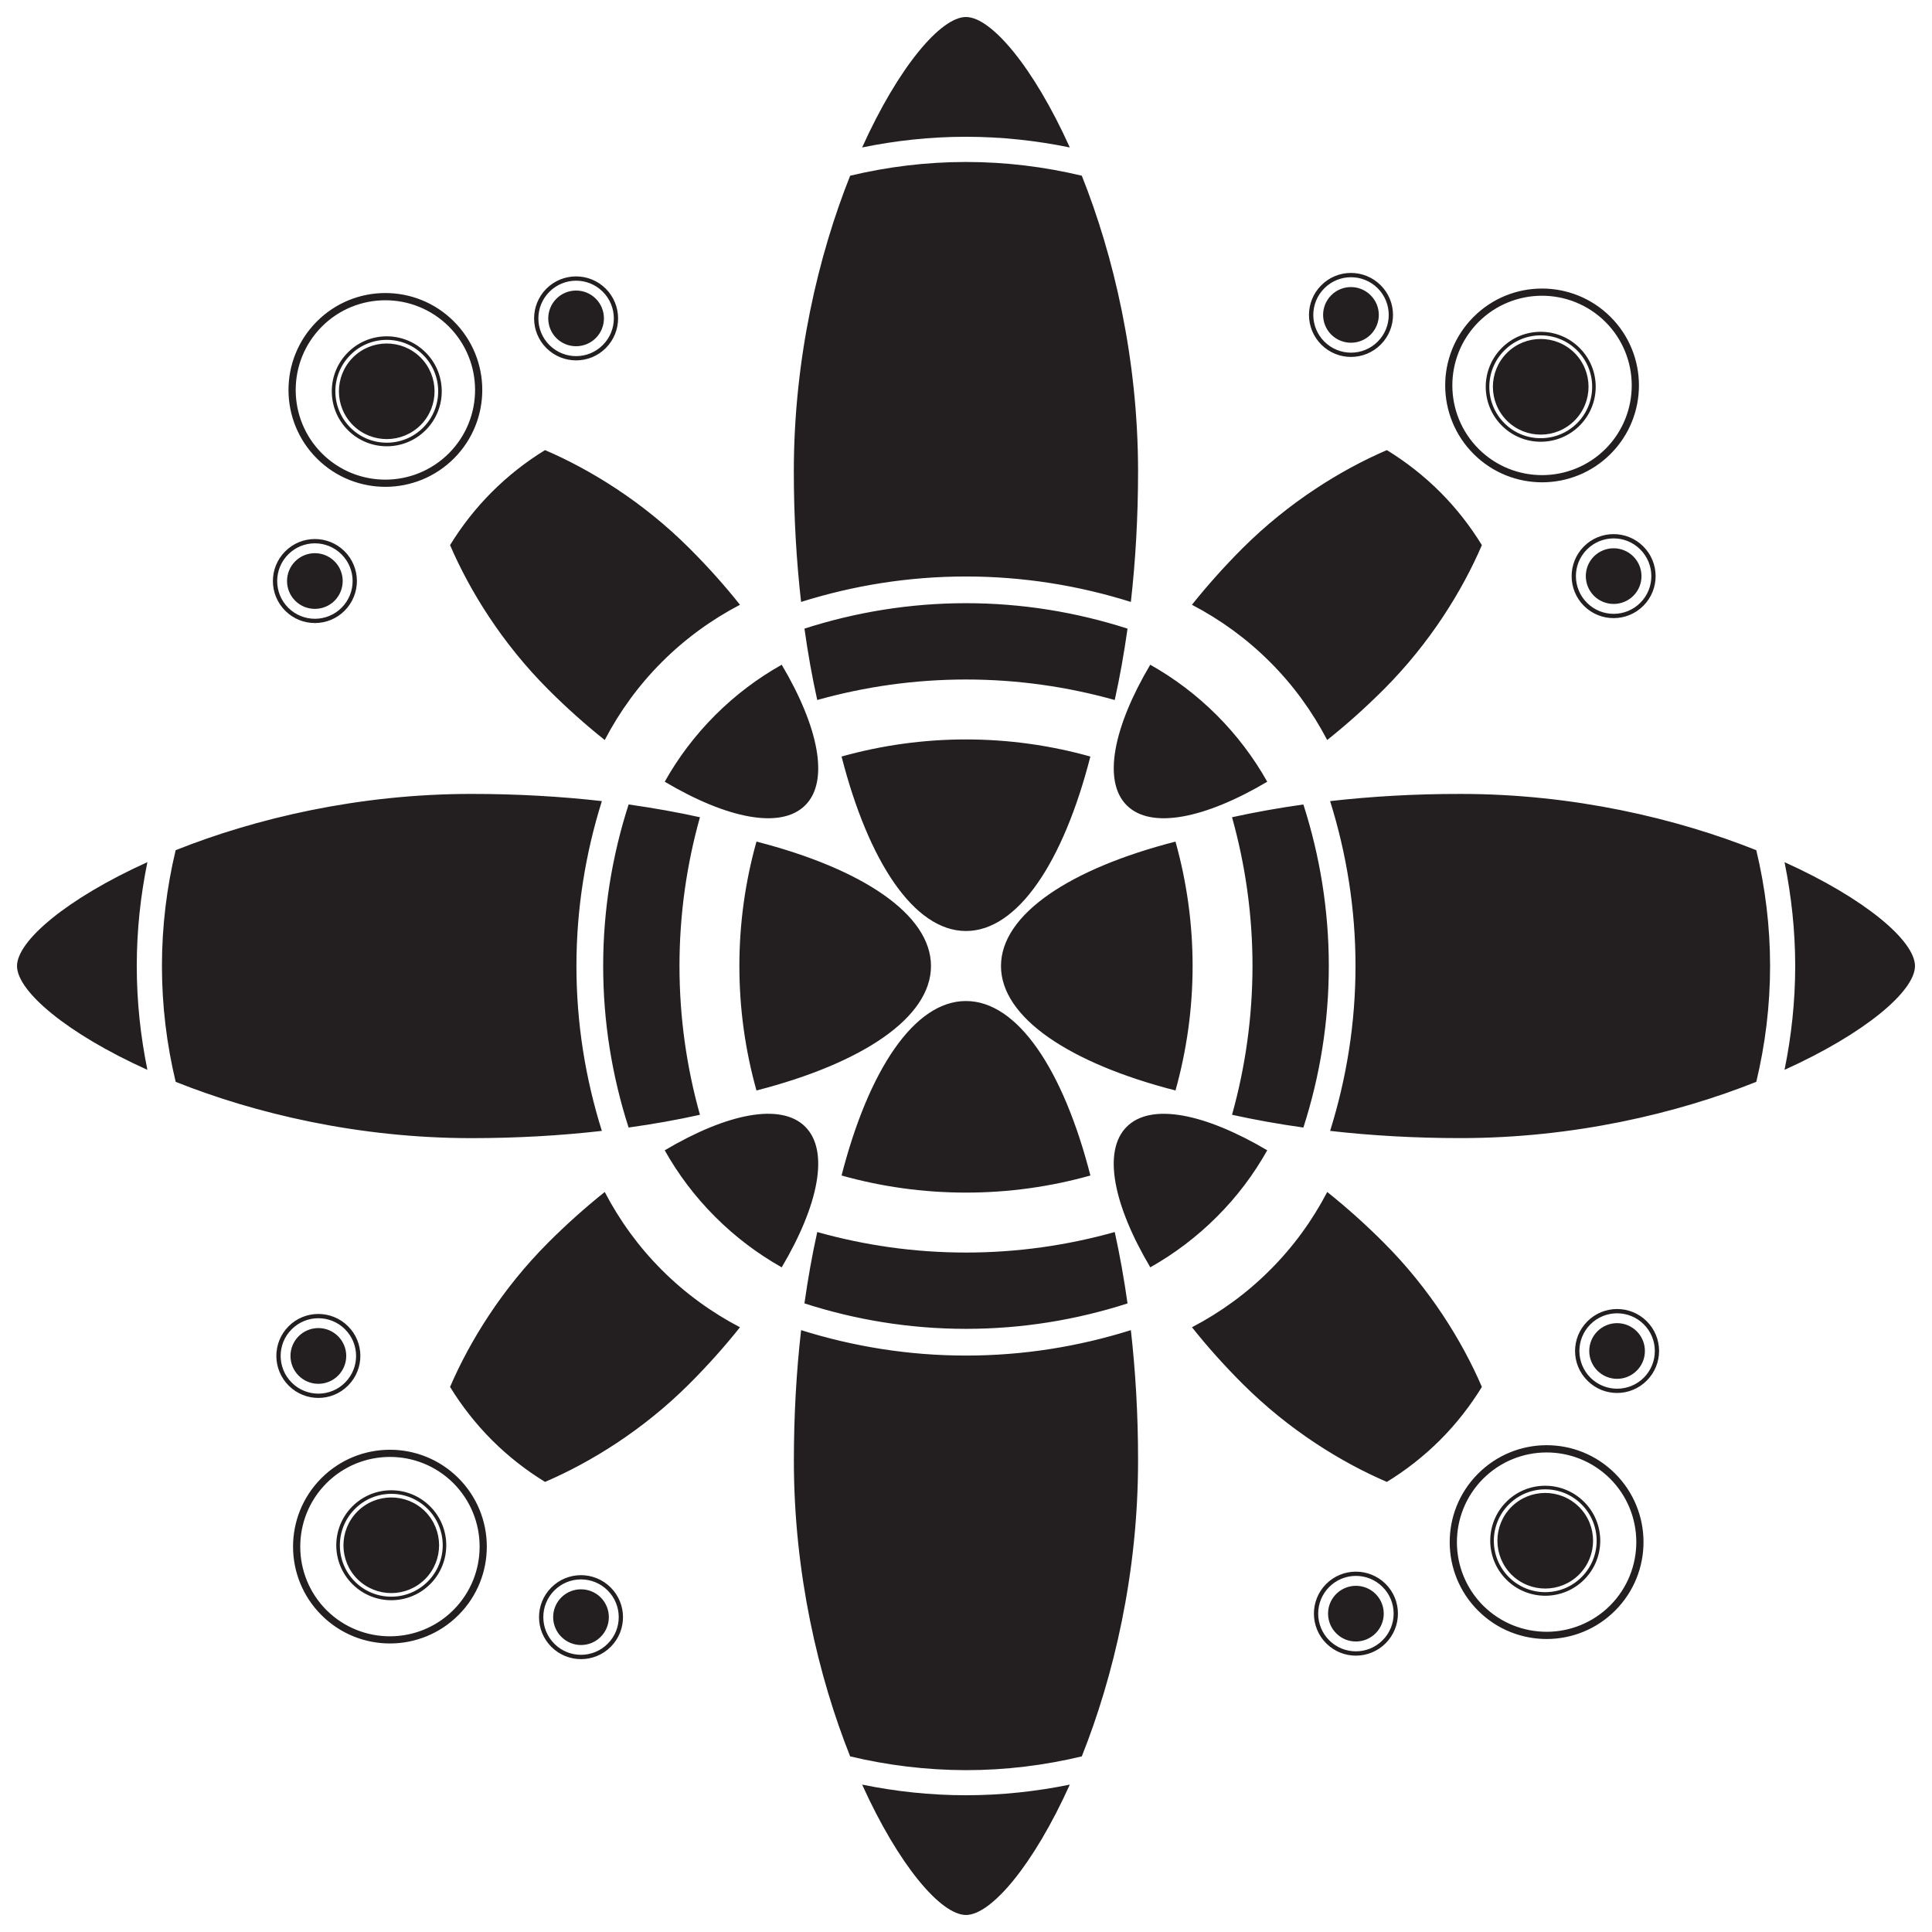 <?xml version="1.0" encoding="utf-8"?>
<!-- Generator: Adobe Illustrator 16.0.0, SVG Export Plug-In . SVG Version: 6.00 Build 0)  -->
<!DOCTYPE svg PUBLIC "-//W3C//DTD SVG 1.1//EN" "http://www.w3.org/Graphics/SVG/1.1/DTD/svg11.dtd">
<svg version="1.1" id="Layer_1" xmlns="http://www.w3.org/2000/svg" xmlns:xlink="http://www.w3.org/1999/xlink" x="0px" y="0px"
	 width="100px" height="100px" viewBox="0 0 100 100" enable-background="new 0 0 100 100" xml:space="preserve">
<path fill="#231F20" d="M23.505,23.72c1.952-1.965,1.942-5.139-0.021-7.092c-1.965-1.955-5.139-1.946-7.091,0.018
	c-1.955,1.967-1.946,5.141,0.018,7.094C18.376,25.693,21.551,25.682,23.505,23.72z M16.656,16.907
	c1.81-1.815,4.746-1.82,6.567-0.016c1.815,1.813,1.824,4.745,0.018,6.565c-1.813,1.819-4.747,1.828-6.569,0.021
	C14.856,21.666,14.849,18.728,16.656,16.907z M21.775,21.999c0.961-0.97,0.956-2.535-0.011-3.5
	c-0.974-0.963-2.537-0.958-3.501,0.008c-0.966,0.975-0.96,2.539,0.009,3.503C19.243,22.971,20.809,22.966,21.775,21.999z
	 M22.037,22.26c1.108-1.114,1.104-2.915-0.012-4.024c-1.114-1.108-2.917-1.104-4.023,0.011c-1.109,1.113-1.105,2.916,0.01,4.023
	C19.126,23.379,20.929,23.377,22.037,22.26z M18.133,18.376c1.036-1.042,2.721-1.047,3.762-0.011
	c1.044,1.038,1.048,2.722,0.011,3.765c-1.035,1.041-2.721,1.047-3.764,0.01C17.101,21.104,17.096,19.418,18.133,18.376z
	 M17.32,31.092c0.558-0.566,0.558-1.477-0.006-2.039c-0.565-0.562-1.474-0.56-2.039,0.005c-0.559,0.565-0.558,1.478,0.007,2.039
	C15.849,31.659,16.758,31.652,17.32,31.092z M17.838,31.609c0.85-0.853,0.846-2.229-0.005-3.077
	c-0.854-0.847-2.229-0.842-3.076,0.011c-0.845,0.851-0.843,2.224,0.01,3.073C15.617,32.463,16.995,32.458,17.838,31.609z
	 M14.916,28.698c0.76-0.765,1.994-0.767,2.759-0.007c0.765,0.76,0.77,1.994,0.009,2.762c-0.759,0.763-1.996,0.768-2.763,0.006
	C14.158,30.701,14.155,29.462,14.916,28.698z M30.841,17.496c0.559-0.565,0.559-1.475-0.005-2.038
	c-0.566-0.562-1.477-0.558-2.04,0.006c-0.559,0.566-0.559,1.478,0.005,2.04C29.367,18.063,30.276,18.06,30.841,17.496z
	 M31.359,18.013c0.848-0.853,0.843-2.228-0.009-3.075c-0.852-0.846-2.228-0.841-3.074,0.009c-0.844,0.851-0.842,2.229,0.009,3.074
	C29.137,18.866,30.513,18.865,31.359,18.013z M28.436,15.104c0.76-0.764,1.993-0.768,2.76-0.009
	c0.765,0.763,0.769,1.998,0.007,2.761c-0.76,0.768-1.996,0.769-2.762,0.008C27.677,17.105,27.674,15.868,28.436,15.104z
	 M23.718,76.496c-1.964-1.951-5.139-1.941-7.09,0.021c-1.954,1.963-1.945,5.137,0.019,7.09c1.965,1.953,5.139,1.944,7.093-0.021
	C25.69,81.627,25.683,78.451,23.718,76.496z M23.476,83.326c-1.811,1.818-4.747,1.826-6.57,0.021
	c-1.813-1.813-1.822-4.748-0.016-6.57c1.811-1.814,4.747-1.824,6.567-0.019C25.275,78.572,25.282,81.508,23.476,83.326z
	 M18.497,78.238c-0.963,0.971-0.96,2.535,0.008,3.502c0.973,0.959,2.537,0.959,3.504-0.012c0.963-0.972,0.956-2.535-0.011-3.504
	C21.025,77.264,19.463,77.27,18.497,78.238z M18.233,77.975c-1.107,1.115-1.103,2.918,0.012,4.023
	c1.114,1.109,2.917,1.105,4.025-0.008c1.109-1.115,1.104-2.918-0.012-4.025C21.145,76.855,19.342,76.861,18.233,77.975z
	 M22.142,81.859c-1.038,1.043-2.722,1.047-3.766,0.012c-1.042-1.037-1.047-2.723-0.01-3.764c1.036-1.043,2.721-1.049,3.764-0.013
	C23.173,79.132,23.177,80.818,22.142,81.859z M29.05,82.686c-0.561,0.566-0.558,1.478,0.008,2.039
	c0.563,0.563,1.475,0.562,2.036-0.004c0.563-0.565,0.557-1.479-0.002-2.039C30.523,82.121,29.613,82.123,29.05,82.686z
	 M28.532,82.172c-0.847,0.852-0.842,2.225,0.009,3.072c0.851,0.846,2.226,0.844,3.073-0.008c0.849-0.853,0.841-2.228-0.009-3.072
	C30.755,81.318,29.38,81.318,28.532,82.172z M31.457,85.076c-0.76,0.766-1.995,0.77-2.759,0.01c-0.764-0.76-0.769-1.996-0.009-2.76
	c0.762-0.766,1.996-0.768,2.761-0.008C32.214,83.08,32.219,84.316,31.457,85.076z M16.478,68.741c0.797,0,1.443,0.646,1.443,1.442
	s-0.646,1.443-1.443,1.443s-1.443-0.646-1.443-1.443S15.681,68.741,16.478,68.741z M14.935,68.65
	c-0.846,0.852-0.841,2.227,0.012,3.074c0.851,0.846,2.226,0.844,3.071-0.009c0.85-0.854,0.844-2.229-0.007-3.073
	C17.158,67.797,15.784,67.799,14.935,68.65z M17.863,71.559c-0.761,0.765-1.996,0.769-2.76,0.008c-0.764-0.76-0.77-1.998-0.009-2.76
	c0.761-0.764,1.996-0.768,2.761-0.008C18.619,69.559,18.624,70.793,17.863,71.559z M76.496,76.285
	c-1.953,1.963-1.946,5.137,0.02,7.092c1.963,1.951,5.139,1.943,7.092-0.021c1.955-1.967,1.944-5.141-0.019-7.094
	C81.625,74.307,78.448,74.32,76.496,76.285z M83.346,83.094c-1.812,1.816-4.746,1.822-6.57,0.021
	c-1.815-1.813-1.822-4.748-0.018-6.568c1.811-1.815,4.746-1.826,6.571-0.021C85.145,78.336,85.15,81.273,83.346,83.094z
	 M78.225,78.002c-0.963,0.971-0.959,2.535,0.012,3.504c0.972,0.961,2.535,0.955,3.5-0.012c0.964-0.973,0.959-2.535-0.008-3.498
	C80.757,77.031,79.191,77.035,78.225,78.002z M77.962,77.74c-1.108,1.115-1.103,2.918,0.015,4.029
	c1.111,1.104,2.916,1.104,4.024-0.013c1.108-1.112,1.103-2.92-0.013-4.024C80.874,76.623,79.068,76.625,77.962,77.74z
	 M81.868,81.625c-1.034,1.043-2.722,1.047-3.763,0.012c-1.043-1.037-1.045-2.721-0.01-3.764c1.036-1.041,2.721-1.049,3.762-0.01
	C82.9,78.898,82.904,80.584,81.868,81.625z M83.7,68.486c0.796,0,1.44,0.646,1.44,1.441c0,0.796-0.645,1.441-1.44,1.441
	s-1.441-0.646-1.441-1.441C82.259,69.133,82.904,68.486,83.7,68.486z M82.16,68.396c-0.85,0.85-0.846,2.227,0.009,3.071
	c0.851,0.849,2.226,0.843,3.071-0.01c0.848-0.851,0.844-2.226-0.008-3.072C84.382,67.541,83.006,67.545,82.16,68.396z
	 M85.087,71.305c-0.762,0.764-1.996,0.764-2.761,0.008c-0.766-0.762-0.77-1.996-0.01-2.762c0.761-0.762,1.998-0.768,2.764-0.006
	C85.842,69.303,85.846,70.539,85.087,71.305z M69.159,82.506c-0.562,0.564-0.558,1.477,0.008,2.039
	c0.563,0.563,1.474,0.557,2.037-0.008c0.558-0.564,0.56-1.471-0.005-2.037C70.634,81.939,69.723,81.943,69.159,82.506z
	 M68.641,81.988c-0.849,0.854-0.843,2.229,0.01,3.078c0.852,0.846,2.227,0.838,3.072-0.012c0.846-0.851,0.846-2.228-0.006-3.074
	C70.861,81.135,69.486,81.139,68.641,81.988z M71.564,84.898c-0.76,0.764-1.994,0.766-2.76,0.008
	c-0.763-0.76-0.768-1.996-0.007-2.762c0.761-0.765,1.997-0.769,2.763-0.006C72.324,82.896,72.328,84.133,71.564,84.898z
	 M76.262,16.413c-1.955,1.964-1.943,5.137,0.021,7.093c1.964,1.951,5.136,1.945,7.09-0.02c1.951-1.963,1.945-5.138-0.02-7.091
	S78.213,14.449,76.262,16.413z M83.111,23.225c-1.814,1.817-4.75,1.823-6.569,0.019c-1.817-1.813-1.827-4.745-0.021-6.571
	c1.813-1.814,4.748-1.822,6.571-0.015C84.907,18.467,84.914,21.403,83.111,23.225z M77.992,18.273
	c-0.963,0.972-0.96,2.536,0.009,3.505c0.972,0.962,2.535,0.957,3.502-0.013c0.963-0.971,0.958-2.534-0.009-3.502
	C80.521,17.302,78.956,17.306,77.992,18.273z M77.729,18.012c-1.107,1.114-1.103,2.92,0.014,4.026
	c1.111,1.108,2.916,1.101,4.023-0.013c1.107-1.116,1.104-2.914-0.012-4.021C80.641,16.894,78.837,16.897,77.729,18.012z
	 M81.637,21.897c-1.037,1.041-2.726,1.047-3.766,0.012c-1.043-1.038-1.046-2.725-0.01-3.766c1.035-1.043,2.724-1.047,3.765-0.01
	C82.667,19.167,82.673,20.853,81.637,21.897z M70.948,17.316c0.561-0.567,0.559-1.475-0.007-2.036
	c-0.564-0.563-1.475-0.561-2.037,0.003c-0.563,0.566-0.559,1.477,0.005,2.04C69.479,17.882,70.387,17.878,70.948,17.316z
	 M71.469,17.832c0.846-0.85,0.844-2.225-0.008-3.071c-0.854-0.848-2.23-0.845-3.074,0.007c-0.849,0.85-0.845,2.228,0.008,3.074
	C69.245,18.69,70.623,18.685,71.469,17.832z M68.544,14.926c0.761-0.766,1.996-0.767,2.761-0.011
	c0.764,0.763,0.769,1.998,0.008,2.764c-0.761,0.765-1.996,0.766-2.762,0.005C67.788,16.925,67.784,15.688,68.544,14.926z
	 M82.498,28.803c-0.559,0.564-0.555,1.478,0.007,2.039c0.563,0.558,1.478,0.558,2.04-0.006c0.561-0.565,0.557-1.476-0.009-2.039
	C83.973,28.239,83.063,28.239,82.498,28.803z M81.979,28.287c-0.845,0.851-0.842,2.229,0.008,3.075
	c0.854,0.847,2.229,0.842,3.076-0.009c0.846-0.853,0.842-2.229-0.01-3.074C84.204,27.433,82.825,27.434,81.979,28.287z
	 M84.906,31.197c-0.76,0.764-1.995,0.768-2.76,0.008c-0.766-0.762-0.77-1.996-0.01-2.76c0.764-0.767,1.998-0.77,2.76-0.01
	C85.661,29.196,85.667,30.432,84.906,31.197z M57.699,36.232c0.259-1.171,0.48-2.405,0.662-3.694
	c-2.655-0.853-5.457-1.317-8.362-1.317c-2.904,0-5.709,0.465-8.361,1.316c0.18,1.29,0.402,2.524,0.662,3.695
	c2.463-0.69,5.041-1.061,7.699-1.061C52.656,35.171,55.236,35.542,57.699,36.232z M49.999,48.189c2.681,0,5.044-3.579,6.438-9.031
	c-2.059-0.576-4.215-0.885-6.438-0.885c-2.223,0-4.382,0.309-6.44,0.885C44.954,44.607,47.317,48.189,49.999,48.189z M55.373,7.632
	c-1.885-4.176-4.075-6.752-5.374-6.752c-1.301,0-3.49,2.576-5.375,6.752c1.741-0.357,3.537-0.553,5.375-0.553
	C51.834,7.08,53.63,7.275,55.373,7.632z M41.464,31.156c2.714-0.854,5.573-1.317,8.535-1.317c2.96,0,5.821,0.465,8.534,1.317
	c0.242-2.14,0.373-4.405,0.373-6.752c0-5.848-1.272-11.193-2.912-15.309c-1.934-0.462-3.938-0.711-5.995-0.711
	c-2.058,0-4.063,0.249-5.995,0.711c-1.641,4.115-2.916,9.461-2.916,15.309C41.088,26.75,41.221,29.016,41.464,31.156z M41.68,41.68
	c1.259-1.259,0.687-4.055-1.219-7.274c-1.24,0.698-2.4,1.567-3.444,2.612c-1.046,1.046-1.917,2.206-2.611,3.444
	C37.622,42.368,40.418,42.942,41.68,41.68z M31.301,38.303c0.763-1.461,1.745-2.826,2.961-4.04c1.214-1.214,2.577-2.195,4.039-2.96
	c-0.776-0.978-1.652-1.96-2.616-2.922c-2.397-2.398-5.111-4.068-7.473-5.084c-0.981,0.603-1.906,1.322-2.75,2.167
	c-0.845,0.843-1.564,1.769-2.167,2.751c1.015,2.359,2.685,5.075,5.083,7.473C29.341,36.651,30.324,37.526,31.301,38.303z
	 M36.229,42.3c-1.171-0.258-2.403-0.479-3.692-0.661C31.683,44.292,31.22,47.096,31.22,50c0,2.904,0.463,5.708,1.316,8.361
	c1.29-0.18,2.522-0.4,3.693-0.66c-0.69-2.463-1.059-5.043-1.059-7.701C35.17,47.343,35.539,44.763,36.229,42.3z M48.188,50
	c0-2.679-3.582-5.041-9.033-6.439C38.578,45.619,38.27,47.778,38.27,50c0,2.225,0.308,4.382,0.885,6.443
	C44.604,55.045,48.188,52.684,48.188,50z M7.629,44.625C3.457,46.512,0.881,48.704,0.881,50c0,1.302,2.575,3.492,6.748,5.375
	c-0.355-1.742-0.55-3.537-0.55-5.375C7.079,48.166,7.273,46.37,7.629,44.625z M31.152,58.535c-0.851-2.713-1.316-5.572-1.316-8.535
	c0-2.959,0.466-5.821,1.316-8.535c-2.139-0.243-4.404-0.372-6.752-0.372c-5.848,0-11.192,1.272-15.308,2.913
	C8.63,45.938,8.382,47.943,8.382,50c0,2.059,0.248,4.064,0.711,5.996c4.113,1.641,9.46,2.914,15.308,2.914
	C26.748,58.91,29.014,58.779,31.152,58.535z M41.68,58.32c-1.26-1.26-4.056-0.687-7.274,1.219c0.696,1.24,1.566,2.4,2.611,3.443
	c1.046,1.047,2.204,1.916,3.444,2.615C42.366,62.379,42.939,59.582,41.68,58.32z M38.301,68.699
	c-1.462-0.764-2.825-1.746-4.039-2.959c-1.216-1.215-2.197-2.58-2.961-4.043c-0.976,0.779-1.96,1.654-2.923,2.617
	c-2.398,2.397-4.067,5.112-5.083,7.473c0.604,0.982,1.324,1.908,2.167,2.752c0.845,0.844,1.77,1.564,2.751,2.164
	c2.358-1.014,5.075-2.682,7.474-5.082C36.649,70.66,37.524,69.676,38.301,68.699z M42.3,63.77c-0.26,1.172-0.48,2.404-0.662,3.693
	c2.653,0.855,5.457,1.318,8.361,1.318c2.905,0,5.709-0.463,8.362-1.316c-0.182-1.289-0.403-2.521-0.662-3.695
	c-2.463,0.691-5.042,1.062-7.7,1.062S44.763,64.461,42.3,63.77z M49.997,51.813c-2.677-0.002-5.041,3.582-6.438,9.031
	c2.059,0.578,4.217,0.885,6.44,0.885c2.226,0,4.381-0.307,6.44-0.885C55.043,55.396,52.682,51.811,49.997,51.813z M44.624,92.371
	c1.887,4.172,4.076,6.748,5.375,6.748c1.301,0,3.491-2.576,5.374-6.748c-1.741,0.355-3.537,0.551-5.374,0.551
	C48.163,92.922,46.367,92.727,44.624,92.371z M58.533,68.848c-2.713,0.853-5.574,1.316-8.534,1.316
	c-2.961,0-5.821-0.465-8.534-1.316c-0.244,2.137-0.374,4.404-0.374,6.752c0,5.846,1.272,11.191,2.913,15.31
	c1.933,0.461,3.937,0.709,5.995,0.713c2.06,0,4.062-0.25,5.995-0.713c1.639-4.115,2.915-9.461,2.912-15.31
	C58.909,73.25,58.775,70.984,58.533,68.848z M58.318,58.322c-1.26,1.258-0.687,4.053,1.221,7.275
	c1.238-0.699,2.396-1.568,3.443-2.615c1.047-1.043,1.914-2.203,2.61-3.443C62.375,57.637,59.58,57.059,58.318,58.322z
	 M68.697,61.697c-0.764,1.463-1.746,2.828-2.963,4.041c-1.213,1.215-2.576,2.197-4.037,2.961c0.775,0.977,1.652,1.961,2.615,2.922
	c2.397,2.398,5.111,4.068,7.472,5.082c0.983-0.602,1.907-1.322,2.751-2.164c0.846-0.844,1.563-1.77,2.167-2.752
	c-1.015-2.359-2.683-5.074-5.084-7.473C70.657,63.35,69.673,62.475,68.697,61.697z M63.77,57.701c1.172,0.258,2.401,0.48,3.693,0.66
	c0.854-2.652,1.316-5.457,1.316-8.361c0-2.904-0.465-5.709-1.316-8.36c-1.29,0.18-2.521,0.402-3.693,0.66
	c0.688,2.463,1.059,5.042,1.059,7.7C64.827,52.658,64.458,55.238,63.77,57.701z M51.811,50.001c0,2.679,3.58,5.043,9.032,6.442
	c0.576-2.062,0.886-4.219,0.886-6.443c0-2.225-0.31-4.379-0.886-6.439C55.395,44.959,51.811,47.32,51.811,50.001z M92.367,55.375
	c4.172-1.887,6.75-4.076,6.752-5.375c-0.002-1.301-2.578-3.49-6.752-5.375c0.355,1.742,0.551,3.539,0.553,5.375
	C92.918,51.838,92.723,53.633,92.367,55.375z M68.846,41.465c0.85,2.714,1.315,5.576,1.315,8.535c0,2.962-0.466,5.822-1.315,8.535
	c2.139,0.244,4.405,0.373,6.752,0.373c5.848,0,11.19-1.271,15.307-2.912c0.464-1.934,0.714-3.938,0.714-5.996
	c0-2.056-0.25-4.061-0.714-5.994c-4.113-1.639-9.459-2.915-15.307-2.912C73.249,41.09,70.984,41.222,68.846,41.465z M58.318,41.682
	c1.259,1.259,4.055,0.686,7.274-1.22c-0.696-1.238-1.567-2.398-2.612-3.444c-1.045-1.045-2.205-1.914-3.444-2.612
	C57.633,37.625,57.059,40.421,58.318,41.682z M61.695,31.303c1.463,0.764,2.826,1.748,4.039,2.959
	c1.217,1.215,2.197,2.58,2.961,4.041c0.978-0.777,1.961-1.653,2.923-2.615c2.399-2.398,4.069-5.113,5.084-7.473
	c-0.604-0.983-1.324-1.909-2.165-2.751c-0.846-0.845-1.771-1.563-2.753-2.167c-2.358,1.016-5.073,2.685-7.474,5.085
	C63.35,29.341,62.475,30.326,61.695,31.303z"/>
</svg>
